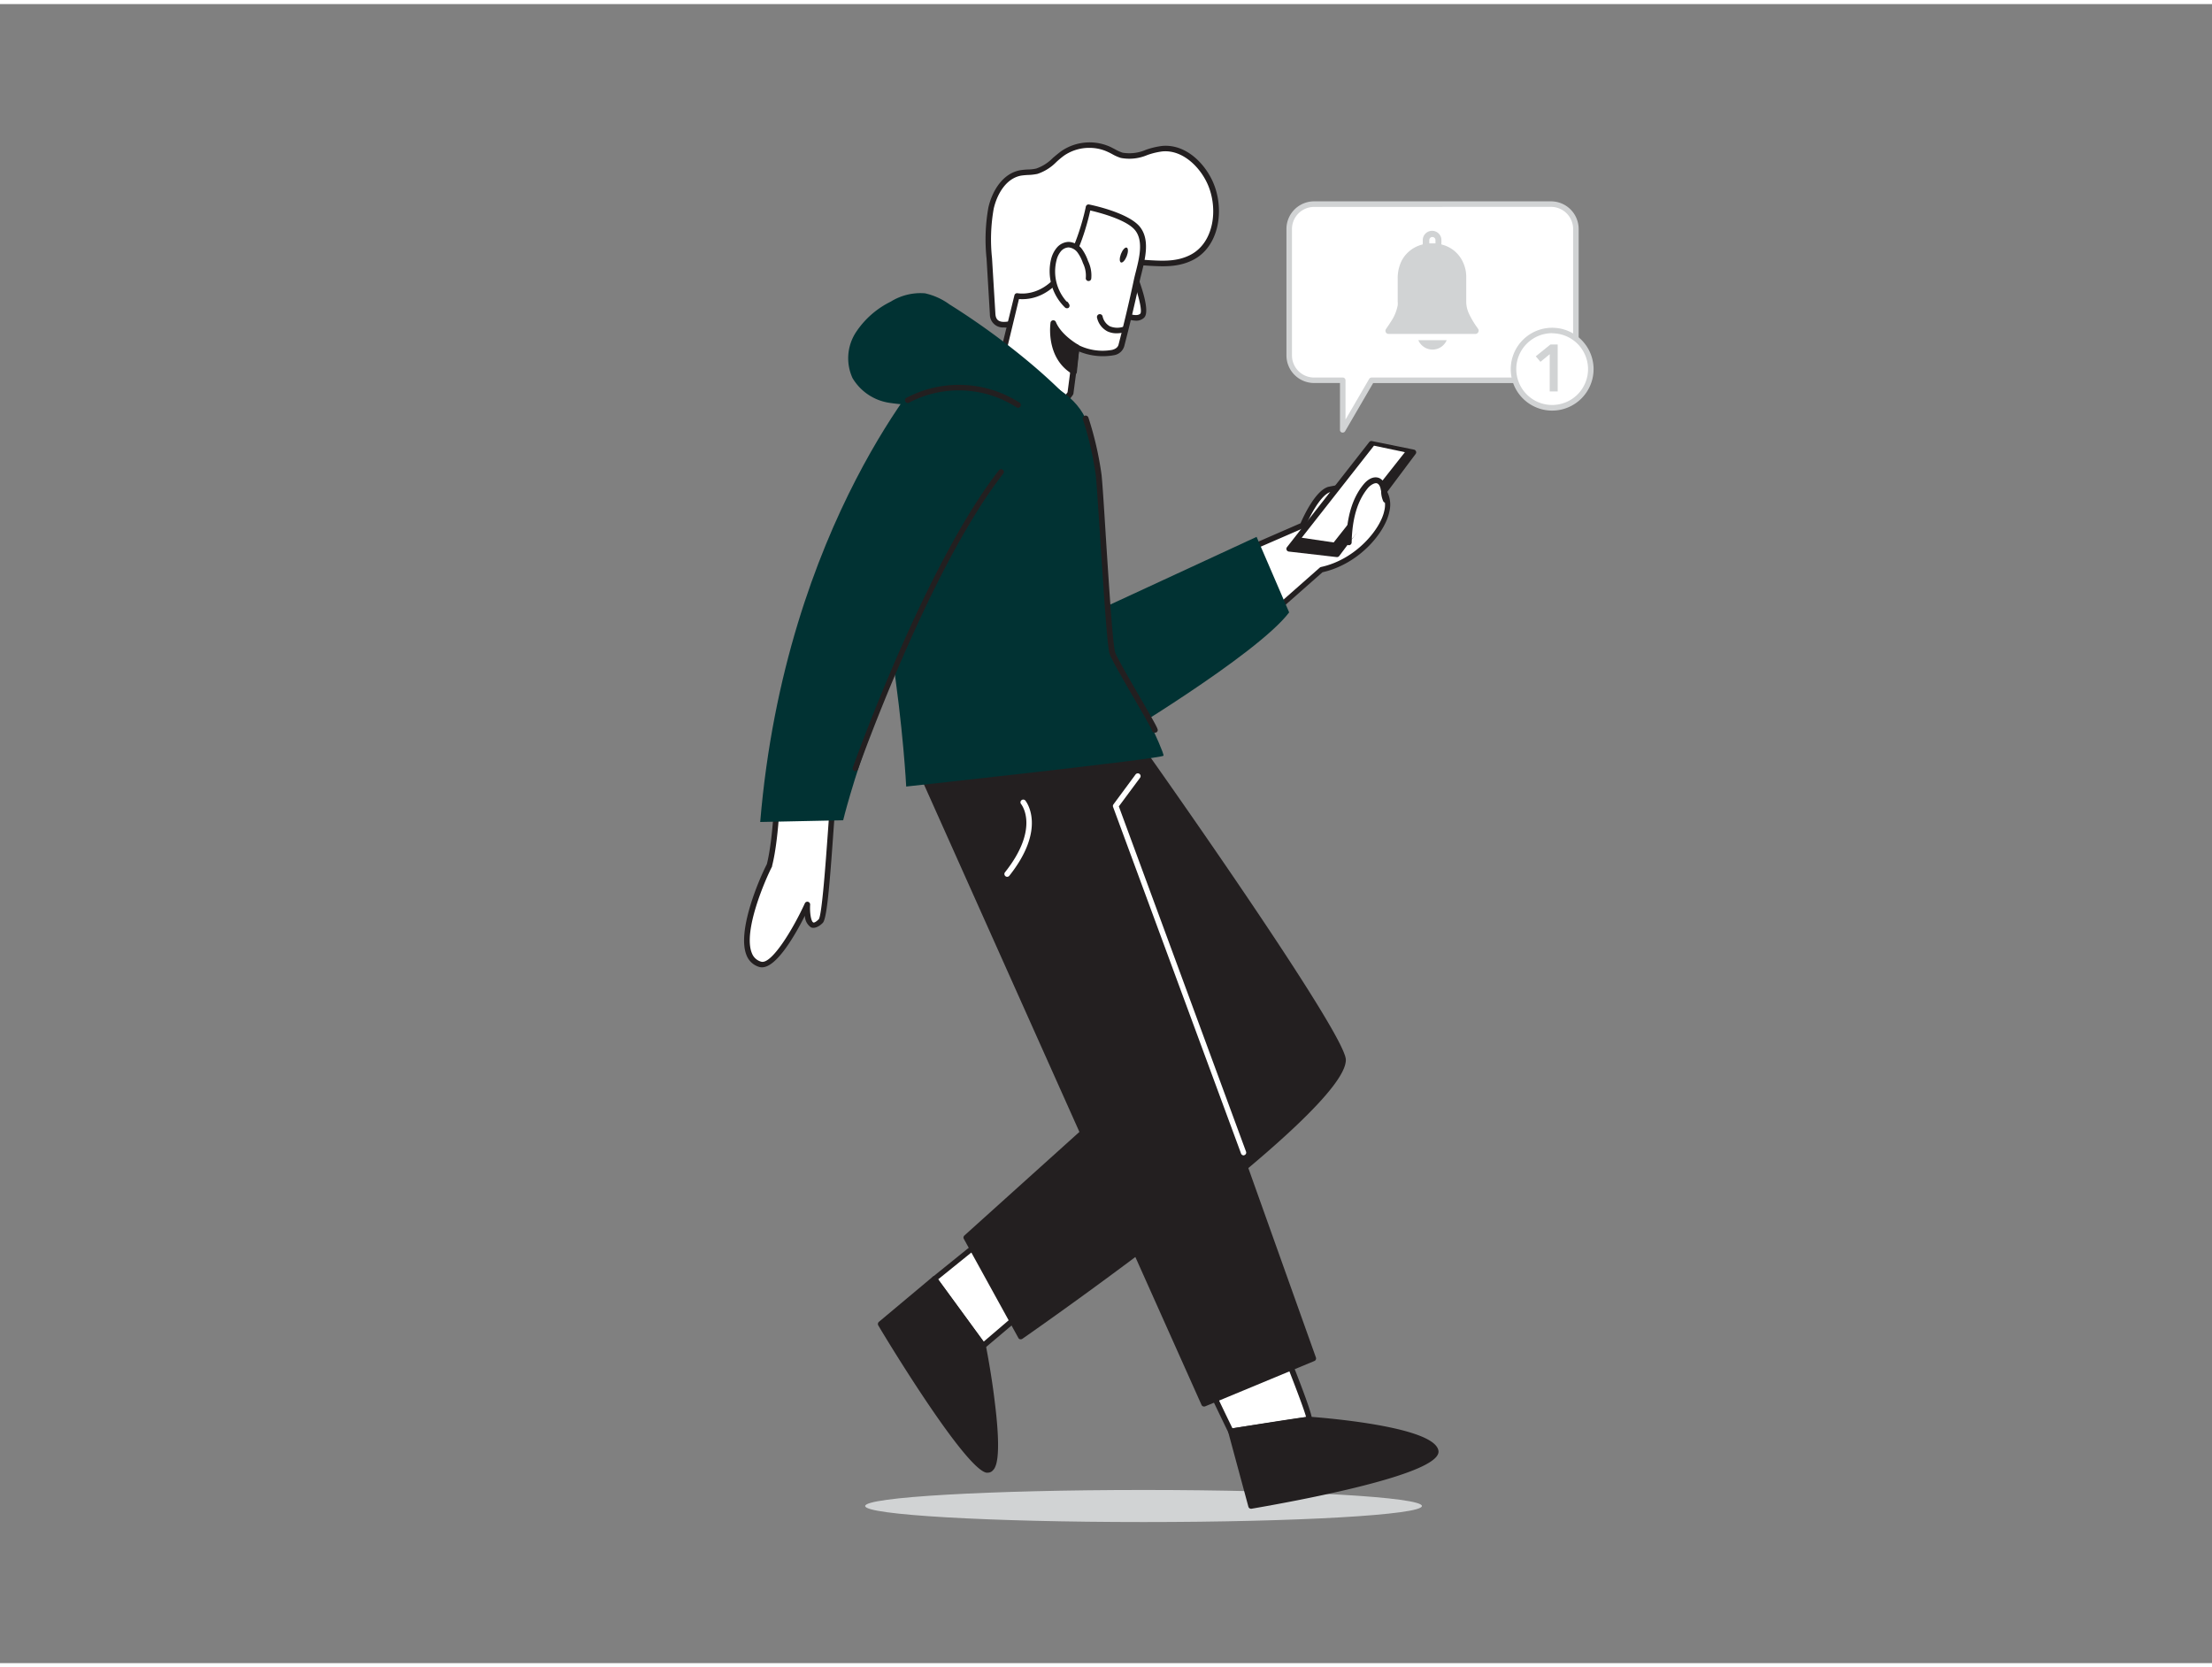 <svg xmlns="http://www.w3.org/2000/svg" viewBox="0 0 400 300" width="406" height="306" class="illustration styles_illustrationTablet__1DWOa"><rect x="0" y="0" width="400" height="300" fill="#808080" stroke="none"/><g id="_323_notifications_flatline" data-name="#323_notifications_flatline"><ellipse cx="206.79" cy="271.59" rx="50.34" ry="2.9" fill="#d1d3d4"></ellipse><path d="M150.65,144.35c-.28.36-1.22,20.44-2.25,21.47-2.8,2.8-2.44-3-2.44-3s-5.37,11.71-8.49,10.82c-5.68-1.62.22-15.18,1.67-17.93,1.38-5.36,1.56-16.07,1.56-16.07" fill="#fff"></path><path d="M137.8,174.18a1.89,1.89,0,0,1-.47-.06,3.48,3.48,0,0,1-2.31-2.07c-1.86-4.36,2.36-14.05,3.65-16.52,1.33-5.26,1.53-15.79,1.53-15.9a.51.51,0,0,1,.51-.49.49.49,0,0,1,.49.51c0,.44-.2,10.83-1.58,16.18a.36.36,0,0,1,0,.11c-1.13,2.16-5.34,11.73-3.64,15.72a2.5,2.5,0,0,0,1.67,1.5c1.86.53,5.74-5.85,7.89-10.55a.5.5,0,0,1,.58-.28.52.52,0,0,1,.38.52c-.09,1.36.13,3,.57,3.22.13.06.47-.06,1-.6.57-.87,1.25-10.36,1.62-15.46.41-5.73.43-5.77.6-6a.5.5,0,0,1,.7-.09.5.5,0,0,1,.15.59c-.09.4-.27,2.9-.46,5.54-.73,10.36-1.21,15.41-1.9,16.1s-1.53,1.08-2.13.8a2.58,2.58,0,0,1-1.1-2.1C143.85,168.22,140.47,174.18,137.8,174.18Z" fill="#231f20"></path><path d="M223.64,99.47l12-5.21s2.4-5.77,4.79-6.48A62.08,62.08,0,0,1,249,86.66a4.76,4.76,0,0,1,1.83,5.07c-.71,3.51-5.35,9.15-11.83,10.55L227.16,112.7" fill="#fff"></path><path d="M227.16,113.2a.52.52,0,0,1-.38-.17.49.49,0,0,1,.05-.7l11.82-10.42a.51.51,0,0,1,.23-.12c6.33-1.37,10.78-6.88,11.44-10.16a4.31,4.31,0,0,0-1.48-4.46,58.56,58.56,0,0,0-8.31,1.09c-1.77.53-3.82,4.65-4.46,6.19a.51.51,0,0,1-.27.27l-12,5.21a.5.5,0,0,1-.4-.92l11.78-5.13c.49-1.13,2.65-5.88,5-6.58a61.45,61.45,0,0,1,8.69-1.14.51.51,0,0,1,.3.07,5.22,5.22,0,0,1,2.06,5.59c-.72,3.62-5.32,9.39-12.08,10.92l-11.73,10.34A.52.52,0,0,1,227.16,113.2Z" fill="#231f20"></path><polygon points="247.99 79.48 233.12 98.44 241.8 99.47 255.59 81.03 247.99 79.48" fill="#231f20"></polygon><path d="M241.8,100h-.06l-8.68-1a.5.5,0,0,1-.4-.3.48.48,0,0,1,.07-.5l14.87-19a.49.49,0,0,1,.49-.18l7.61,1.55a.49.49,0,0,1,.36.31.47.47,0,0,1-.07.47L242.2,99.77A.52.52,0,0,1,241.8,100Zm-7.74-1.92,7.51.89,13.16-17.58L248.2,80Z" fill="#231f20"></path><polygon points="248.46 79.85 235.39 96.5 241.17 97.35 254.05 81.03 248.46 79.85" fill="#fff"></polygon><path d="M233.12,110l-5.89-13.66L197.7,110l3,23.57S227.25,117.73,233.12,110Z" fill="#013233"></path><path d="M231,240.43s6.29,15.52,5.72,15.51-14.14,2.15-14.14,2.15-6.19-12.73-6-13S231,240.43,231,240.43Z" fill="#fff"></path><path d="M222.58,258.59a.5.5,0,0,1-.45-.28c-6.3-13-6.18-13.18-6-13.47s.24-.46,14.75-4.89a.51.51,0,0,1,.61.29c6.18,15.26,5.88,15.7,5.69,16a.5.5,0,0,1-.44.23c-.53,0-8.7,1.29-14.05,2.14Zm-5.43-13.24c.63,1.59,3.67,8,5.72,12.19,2.59-.42,11-1.76,13.31-2.05-.49-1.88-3.46-9.45-5.48-14.45C225.92,242.5,218.8,244.73,217.15,245.35Z" fill="#231f20"></path><path d="M236.72,255.94s22.31,1.66,22.91,5.74-33.4,9.91-33.4,9.91l-3.65-13.5Z" fill="#231f20"></path><path d="M226.23,272.08a.49.49,0,0,1-.48-.36l-3.65-13.5a.47.47,0,0,1,.06-.4.49.49,0,0,1,.34-.22l14.14-2.16h.12c3.79.28,22.74,1.91,23.36,6.17s-25.72,9.08-33.8,10.47Zm-3-13.58L226.59,271c16-2.77,32.87-7.06,32.54-9.27-.2-1.42-6.47-4.12-22.39-5.31Z" fill="#231f20"></path><polygon points="184.24 237.08 177.79 242.6 168.96 230.51 178.29 222.97 184.24 237.08" fill="#fff"></polygon><path d="M177.79,243.1h0a.49.49,0,0,1-.35-.2l-8.83-12.08a.5.5,0,0,1,.09-.69l9.33-7.54a.46.46,0,0,1,.44-.09.49.49,0,0,1,.34.29l6,14.11a.51.51,0,0,1-.14.57L178.12,243A.5.5,0,0,1,177.79,243.1Zm-8.14-12.5,8.23,11.27,5.76-4.93-5.55-13.16Z" fill="#231f20"></path><path d="M177.79,242.6s4.51,23.25.67,22.45-19.21-26.4-19.21-26.4l9.71-8.14Z" fill="#231f20"></path><path d="M178.66,265.56a1.53,1.53,0,0,1-.3,0c-3.93-.82-18-24-19.54-26.63a.51.51,0,0,1,.11-.64l9.71-8.13A.49.49,0,0,1,169,230a.47.47,0,0,1,.34.2l8.84,12.08a.5.5,0,0,1,.08.2c0,.05,1,5,1.62,10.25,1.35,10.76.07,12-.35,12.43A1.2,1.2,0,0,1,178.66,265.56ZM159.9,238.75c6.15,10.22,16,25.26,18.67,25.81a.28.28,0,0,0,.28-.08c1.63-1.61-.06-14.1-1.52-21.68l-8.46-11.56Z" fill="#231f20"></path><path d="M204.36,131.87s38.43,54.16,38.51,59c.18,9.42-58.29,50.06-58.29,50.06L174.73,223l35.83-32.26-33.67-61.25Z" fill="#231f20"></path><path d="M184.58,241.44h-.11a.45.45,0,0,1-.32-.25l-9.86-17.91a.49.49,0,0,1,.11-.61l35.53-32-33.48-60.9a.49.49,0,0,1,.48-.73l27.47,2.34a.52.52,0,0,1,.36.21c4,5.56,38.52,54.43,38.61,59.29.18,9.58-56.11,48.82-58.5,50.48A.52.52,0,0,1,184.58,241.44Zm-9.23-18.3,9.4,17.08c2.58-1.81,15.75-11.08,28.74-21.17,25.22-19.6,28.93-26.05,28.89-28.16-.07-3.83-27.54-43.37-38.3-58.54l-26.31-2.25L211,190.53a.5.5,0,0,1-.1.61Z" fill="#231f20"></path><polygon points="166.14 137.83 217.72 253.1 237.45 244.91 197.06 131.7 166.14 137.83" fill="#231f20"></polygon><path d="M217.72,253.6a.49.49,0,0,1-.45-.3L165.69,138a.49.49,0,0,1,0-.44.5.5,0,0,1,.34-.26L197,131.21a.51.51,0,0,1,.57.32l40.39,113.21a.5.5,0,0,1-.28.63l-19.73,8.19A.41.41,0,0,1,217.72,253.6ZM166.85,138.2,218,252.45l18.85-7.82-40.1-112.36Z" fill="#231f20"></path><path d="M224.89,208.18a.5.5,0,0,1-.47-.33l-23.14-62.67a.49.49,0,0,1,.07-.47l4-5.41a.51.51,0,0,1,.7-.1.5.5,0,0,1,.11.7l-3.84,5.18,23,62.42a.49.49,0,0,1-.29.64A.38.38,0,0,1,224.89,208.18Z" fill="#fff"></path><path d="M181.75,58A1.89,1.89,0,0,1,179.49,56L178.9,46a32.39,32.39,0,0,1,.32-9.07c.64-2.86,2.45-5.81,5.32-6.36,1-.18,2-.07,3-.32,1.83-.47,3.07-2.11,4.62-3.19a8.62,8.62,0,0,1,8.47-.72,15.22,15.22,0,0,0,2.2,1c2.42.69,4.85-1,7.35-1.2,3.78-.34,7.12,2.74,8.66,6.2,2.09,4.7,1.16,11.23-3.44,13.51-3.62,1.79-7.42.7-11.16.87-3.93.17-5.69,3.12-8.57,5.4a21.26,21.26,0,0,1-9.39,4.35c-1.28.22-1.69.78-2.84,1.16A6.11,6.11,0,0,1,181.75,58Z" fill="#fff"></path><path d="M181.57,58.47A2.36,2.36,0,0,1,179,56.06L178.4,46a32.75,32.75,0,0,1,.33-9.21c.65-2.86,2.49-6.13,5.72-6.74a11.6,11.6,0,0,1,1.41-.14,7.37,7.37,0,0,0,1.52-.17,7.71,7.71,0,0,0,3-1.91c.48-.41,1-.84,1.49-1.21a9.06,9.06,0,0,1,9-.76l.72.37a7.33,7.33,0,0,0,1.41.64,7.4,7.4,0,0,0,4.21-.52,14.09,14.09,0,0,1,2.95-.7c4.17-.37,7.61,3,9.17,6.5,2.17,4.88,1.21,11.74-3.68,14.16-2.63,1.31-5.36,1.15-8,1a31.47,31.47,0,0,0-3.36-.08c-2.71.12-4.3,1.63-6.15,3.38-.67.64-1.36,1.3-2.14,1.91A21.76,21.76,0,0,1,186.33,57a4.53,4.53,0,0,0-1.51.58,7.52,7.52,0,0,1-1.25.56,6.38,6.38,0,0,1-1.79.36ZM197,26a8,8,0,0,0-4.6,1.41A15.39,15.39,0,0,0,191,28.58a8.59,8.59,0,0,1-3.38,2.12,9.36,9.36,0,0,1-1.72.2,12.45,12.45,0,0,0-1.27.12c-2.76.52-4.36,3.43-4.94,6a31.79,31.79,0,0,0-.3,8.93L180,56c.06,1.07.59,1.52,1.74,1.46h0a5.69,5.69,0,0,0,1.53-.31,6.15,6.15,0,0,0,1.09-.49,5.35,5.35,0,0,1,1.81-.69,20.61,20.61,0,0,0,9.17-4.24c.75-.59,1.42-1.23,2.08-1.85,1.9-1.81,3.7-3.52,6.78-3.66a33.37,33.37,0,0,1,3.47.08c2.62.15,5.09.29,7.49-.9,4.37-2.16,5.19-8.39,3.21-12.85-1.37-3.08-4.51-6.24-8.17-5.91a13,13,0,0,0-2.74.66,8.26,8.26,0,0,1-4.78.52,8.12,8.12,0,0,1-1.61-.72c-.23-.12-.45-.24-.68-.34A7.77,7.77,0,0,0,197,26Z" fill="#231f20"></path><path d="M204.9,48.55s2.71,6.73,1.64,7.79S203,56,203,56" fill="#fff"></path><path d="M205.39,57.25a6.38,6.38,0,0,1-2.67-.77.51.51,0,0,1-.2-.68.49.49,0,0,1,.67-.2c.57.31,2.35,1,3,.39.44-.44-.38-3.83-1.75-7.25a.5.5,0,1,1,.93-.37c.85,2.11,2.7,7.16,1.53,8.33A2.05,2.05,0,0,1,205.39,57.25Z" fill="#231f20"></path><path d="M205.67,40.55c2.08,2.55.47,6.7-.12,9.5q-1.26,5.88-2.78,11.72c-.65,2.46-7.11,1.19-8.1.21l-1.09,8.37s-2.45,4.25-7.17.77-5.25-7.06-5.25-7.06l2.76-11.29s4.26.91,7.83-3.66,5.06-12.39,5.06-12.39S203.65,38.07,205.67,40.55Z" fill="#fff"></path><path d="M189.94,73a6.53,6.53,0,0,1-3.83-1.47c-4.82-3.56-5.42-7.23-5.44-7.39a.61.61,0,0,1,0-.19l2.77-11.29a.49.49,0,0,1,.58-.37c.17,0,4,.77,7.33-3.47,3.45-4.42,5-12.11,5-12.19a.55.55,0,0,1,.22-.32.48.48,0,0,1,.37-.07c.29.05,7,1.41,9.16,4h0c1.88,2.31,1,5.69.34,8.41-.13.53-.26,1-.36,1.5-.84,3.92-1.78,7.88-2.79,11.75a2.32,2.32,0,0,1-1.83,1.59,11.31,11.31,0,0,1-6.35-.68l-1,7.61a.55.55,0,0,1-.06.18,5.17,5.17,0,0,1-3.17,2.3A4.43,4.43,0,0,1,189.94,73Zm-8.27-8.92c.12.55,1,3.65,5,6.65a5,5,0,0,0,3.92,1.2,4.13,4.13,0,0,0,2.46-1.74l1.08-8.26a.51.51,0,0,1,.34-.41.5.5,0,0,1,.51.12,9.78,9.78,0,0,0,6.13.89c.65-.17,1-.47,1.14-.88,1-3.85,1.94-7.79,2.77-11.7.1-.48.23-1,.37-1.54.63-2.5,1.42-5.61-.14-7.53s-6.53-3.2-8.1-3.56c-.39,1.83-1.94,8.12-5.05,12.11s-6.57,4-7.84,3.91Z" fill="#231f20"></path><path d="M203.28,58.82s-3.44,1.25-4.42-2.24" fill="#fff"></path><path d="M201.91,59.53a3.8,3.8,0,0,1-1.71-.38,3.7,3.7,0,0,1-1.82-2.43.5.5,0,1,1,1-.27,2.72,2.72,0,0,0,1.31,1.81,3.5,3.5,0,0,0,2.44.09.5.5,0,1,1,.35.94A5.32,5.32,0,0,1,201.91,59.53Z" fill="#231f20"></path><path d="M196.84,49.53a5.4,5.4,0,0,0-.55-2.93,7.65,7.65,0,0,0-1.06-2.07,2.59,2.59,0,0,0-2-1.08,2.47,2.47,0,0,0-1.8.9,4.61,4.61,0,0,0-.89,1.85,8.63,8.63,0,0,0,2.36,8.29l-.17-.28" fill="#fff"></path><path d="M192.92,55a.49.49,0,0,1-.34-.14,9.17,9.17,0,0,1-2.5-8.78,5.16,5.16,0,0,1,1-2A2.93,2.93,0,0,1,193.25,43a3.21,3.21,0,0,1,2.38,1.26,8.57,8.57,0,0,1,1.13,2.21,5.93,5.93,0,0,1,.57,3.2.49.49,0,0,1-.58.4.5.5,0,0,1-.4-.58,5.07,5.07,0,0,0-.52-2.65,7.16,7.16,0,0,0-1-1.95,2.27,2.27,0,0,0-1.59-.89,1.93,1.93,0,0,0-1.42.73,4,4,0,0,0-.78,1.65,8.16,8.16,0,0,0,1.82,7.39.48.48,0,0,1,.31.23l.17.28a.51.51,0,0,1-.11.65A.54.54,0,0,1,192.92,55Z" fill="#231f20"></path><path d="M194.67,62s-3.14-1.72-4.22-4.34c0,0-1,6,3.77,8.83Z" fill="#231f20"></path><path d="M194.22,67a.52.52,0,0,1-.25-.07c-5-2.93-4-9.27-4-9.34a.5.5,0,0,1,.44-.41.5.5,0,0,1,.52.3c1,2.42,4,4.08,4,4.1a.51.51,0,0,1,.26.49l-.46,4.48a.48.48,0,0,1-.27.39A.46.46,0,0,1,194.22,67Zm-3.37-7.63a7.87,7.87,0,0,0,3,6.25l.34-3.34A12.37,12.37,0,0,1,190.85,59.34Z" fill="#231f20"></path><ellipse cx="203.22" cy="45.37" rx="1.44" ry="0.56" transform="translate(87.47 218.46) rotate(-68.81)" fill="#231f20"></ellipse><path d="M174.44,64.8s17.4.7,21.86,10.12,3,41.72,5.58,44.44,8.72,16,8.52,16.55-46.53,5.58-46.53,5.58-.52-10.56-2.67-24.54S161.58,63.14,174.44,64.8Z" fill="#013233"></path><path d="M182.13,157.81a.45.45,0,0,1-.31-.11.5.5,0,0,1-.09-.7c6.29-7.94,3.06-12.16,2.92-12.34a.49.49,0,0,1,.07-.7.5.5,0,0,1,.7.07c.16.2,3.91,5-2.9,13.59A.49.49,0,0,1,182.13,157.81Z" fill="#fff"></path><path d="M168.65,64.75S142,93.7,137.47,147.9l15-.31s6.66-27.86,25.25-58.45Z" fill="#013233"></path><path d="M208.8,131.75h-.1a.52.52,0,0,1-.4-.44c-.17-.48-1.76-3.23-3.16-5.65-2-3.45-4.06-7-4.46-8.09-.45-1.24-1-10-1.76-21.4-.32-5-.6-9.3-.76-10.92a59.55,59.55,0,0,0-2.34-10.16.5.5,0,1,1,1-.31,59.31,59.31,0,0,1,2.38,10.37c.17,1.64.45,6,.76,11,.54,8.41,1.27,19.92,1.71,21.12.37,1,2.5,4.68,4.39,7.94,3.36,5.81,3.35,5.89,3.28,6.2A.5.5,0,0,1,208.8,131.75Z" fill="#231f20"></path><path d="M154.68,138.7a.45.45,0,0,1-.16,0,.51.51,0,0,1-.31-.64c.13-.36,13-36.56,26.43-53.77a.49.49,0,0,1,.7-.08.49.49,0,0,1,.08.7C168.06,102,155.28,138,155.16,138.37A.52.52,0,0,1,154.68,138.7Z" fill="#231f20"></path><path d="M243.91,97.35c.08-3.6.75-7.37,3-10.16.58-.7,1.49-1.38,2.31-1a2,2,0,0,1,.95,1.59,5.62,5.62,0,0,0,.39,1.87" fill="#fff"></path><path d="M243.91,97.85h0a.5.5,0,0,1-.49-.51c.1-4.57,1.12-8,3.13-10.46.92-1.13,2-1.56,2.91-1.15a2.36,2.36,0,0,1,1.23,2,4.26,4.26,0,0,1,.06.5,3.47,3.47,0,0,0,.28,1.22.5.5,0,0,1-.21.67.5.5,0,0,1-.68-.21,4.46,4.46,0,0,1-.38-1.57c0-.15,0-.31-.06-.46-.05-.36-.21-1-.65-1.2s-1.27.31-1.72.87c-1.87,2.29-2.82,5.51-2.91,9.85A.51.51,0,0,1,243.91,97.85Z" fill="#231f20"></path><path d="M171.69,54.3a11.86,11.86,0,0,0-4.43-2,10.18,10.18,0,0,0-6.19,1.51,15.94,15.94,0,0,0-6.35,5.63,8.59,8.59,0,0,0-.55,8.2,9.36,9.36,0,0,0,6.52,4.44,29.5,29.5,0,0,0,8.13.17,56.41,56.41,0,0,1,7.8-.09c5.33.4,10.46,2.15,15.7,3.16,3.31.63,2-2.87.75-4.17q-3.18-3.21-6.64-6.12A131.6,131.6,0,0,0,171.69,54.3Z" fill="#013233"></path><path d="M184.1,73a.56.56,0,0,1-.27-.08,19.33,19.33,0,0,0-19.48-.83.5.5,0,0,1-.51-.85,20.31,20.31,0,0,1,20.54.84.5.5,0,0,1,.14.69A.48.48,0,0,1,184.1,73Z" fill="#231f20"></path><path d="M280.47,36.18H237.63a4.49,4.49,0,0,0-4.48,4.49V63.53A4.49,4.49,0,0,0,237.63,68h5.18v9L248,68h32.44A4.49,4.49,0,0,0,285,63.53V40.67A4.49,4.49,0,0,0,280.47,36.18Z" fill="#fff"></path><path d="M242.81,77.48a.3.3,0,0,1-.13,0,.48.48,0,0,1-.37-.48V68.52h-4.68a5,5,0,0,1-5-5V40.67a5,5,0,0,1,5-5h42.84a5,5,0,0,1,5,5V63.53a5,5,0,0,1-5,5H248.31l-5.07,8.71A.48.48,0,0,1,242.81,77.48Zm-5.18-40.8a4,4,0,0,0-4,4V63.53a4,4,0,0,0,4,4h5.18a.5.5,0,0,1,.5.5v7.11l4.28-7.36a.52.52,0,0,1,.44-.25h32.44a4,4,0,0,0,4-4V40.67a4,4,0,0,0-4-4Z" fill="#d1d3d4"></path><g id="_5xpas6.tif" data-name="5xpas6.tif"><path d="M259,59.64h-7.88a.55.55,0,0,1-.58-.48.54.54,0,0,1,.1-.41c.32-.47.64-.94.94-1.42a7.8,7.8,0,0,0,1.17-2.86,3.6,3.6,0,0,0,0-.66V49.55a6.94,6.94,0,0,1,.4-2.39,5.49,5.49,0,0,1,1.49-2.29,5.84,5.84,0,0,1,2.52-1.38c.09,0,.12-.05.12-.14s0-.45,0-.67a1.69,1.69,0,0,1,3.36-.25,6.76,6.76,0,0,1,0,.9c0,.1,0,.14.13.17a5.69,5.69,0,0,1,3.86,3.35,6.1,6.1,0,0,1,.51,2.27c0,.82,0,1.65,0,2.47s0,1.45,0,2.18a5.18,5.18,0,0,0,.5,2.22,15.79,15.79,0,0,0,1.44,2.44l.22.32a.55.55,0,0,1,0,.6.54.54,0,0,1-.51.29Zm.58-16.37c0-.19,0-.39,0-.59a.56.56,0,0,0-.53-.56.55.55,0,0,0-.58.46,5.3,5.3,0,0,0,0,.69Z" fill="#d1d3d4"></path><path d="M261.61,60.78a2.79,2.79,0,0,1-5.13,0Z" fill="#d1d3d4"></path></g><circle cx="280.68" cy="66.02" r="6.99" fill="#fff"></circle><path d="M280.68,73.51A7.49,7.49,0,1,1,288.17,66,7.5,7.5,0,0,1,280.68,73.51Zm0-14A6.49,6.49,0,1,0,287.17,66,6.5,6.5,0,0,0,280.68,59.53Z" fill="#d1d3d4"></path><path d="M280.24,63.31l-1.68,1.38-.84-1,2.65-2.14h1.31v8.5h-1.44Z" fill="#d1d3d4"></path></g></svg>